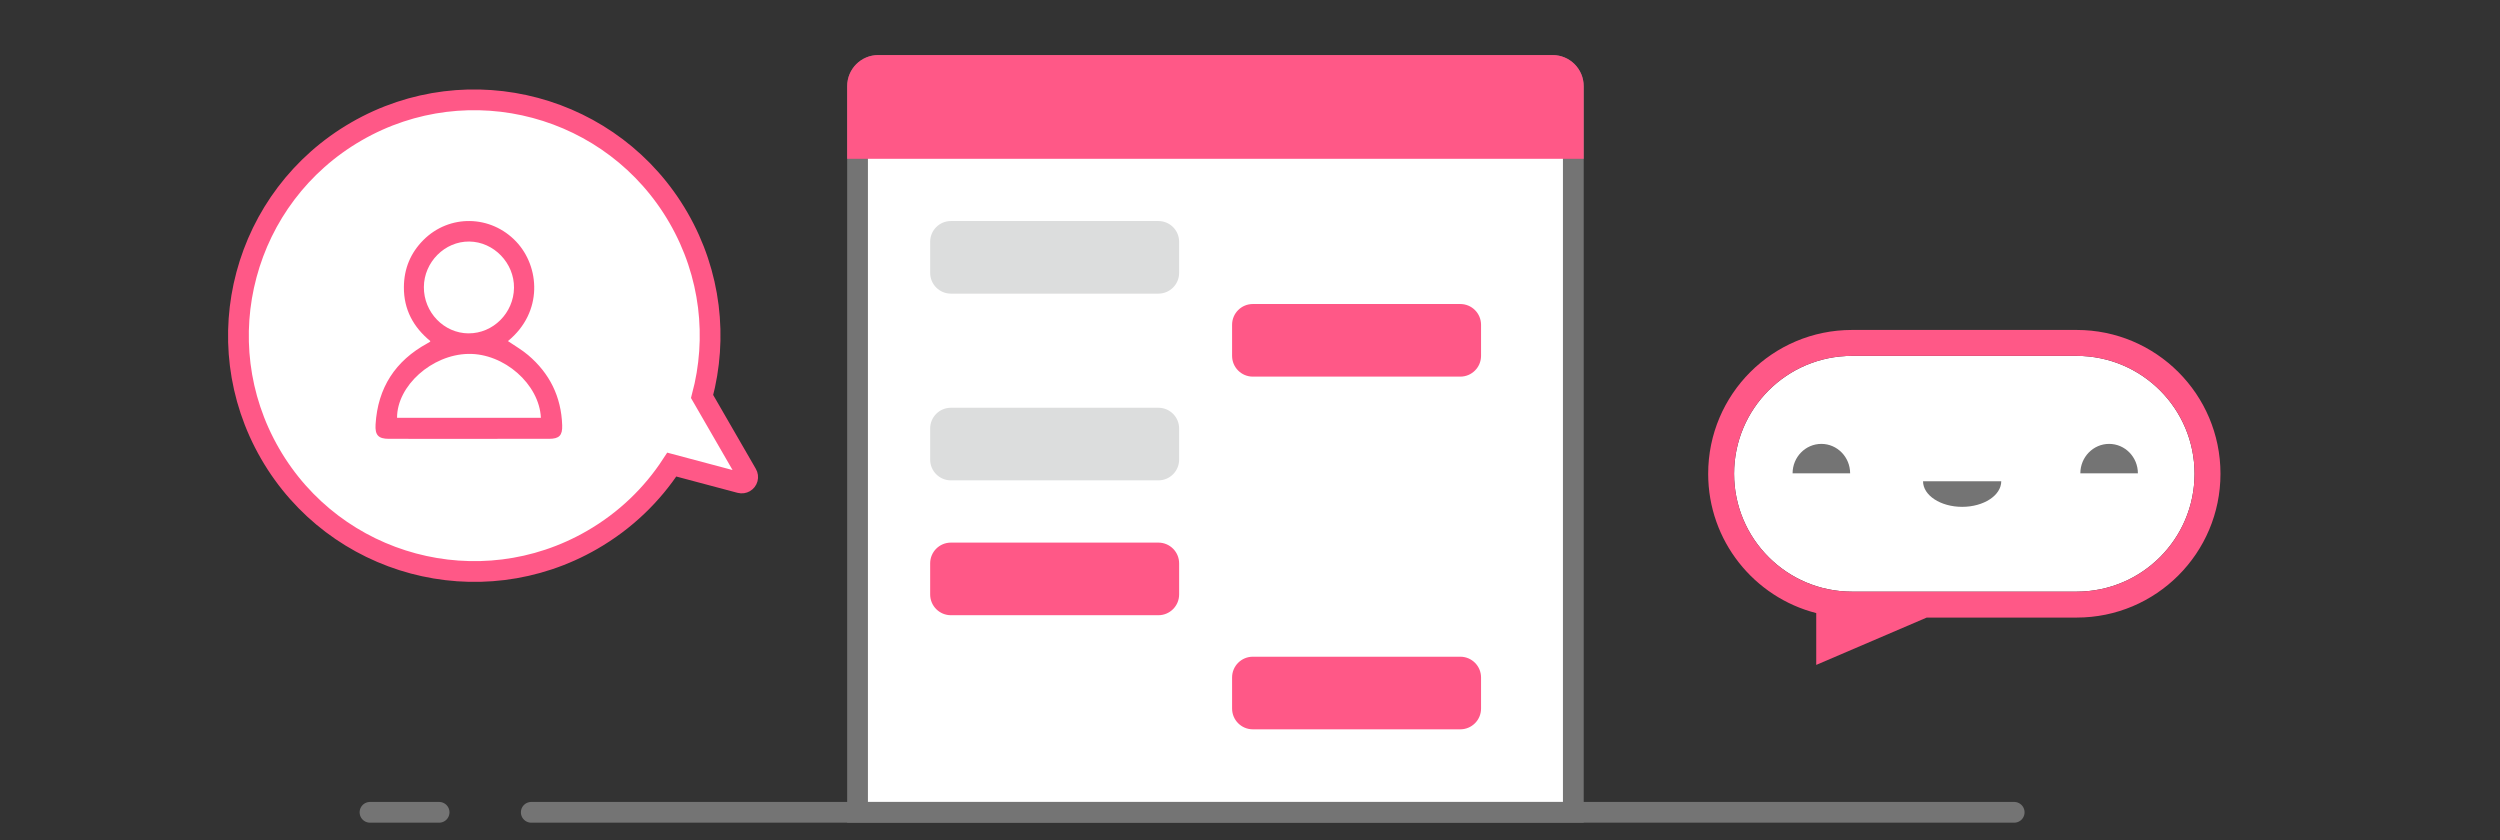 <svg width="241" height="81" viewBox="0 0 241 81" fill="none" xmlns="http://www.w3.org/2000/svg">
<rect x="0" y="0" width="241" height="81" fill="#333333" stroke="none"/>
<path d="M82.668 8.307C82.668 7.202 83.563 6.307 84.668 6.307H149.668C150.773 6.307 151.668 7.202 151.668 8.307V78.307H82.668V8.307Z" fill="white" stroke="#747474" stroke-width="2"/>
<path d="M140.773 63.307H120.773C119.668 63.307 118.773 64.202 118.773 65.307V68.307C118.773 69.411 119.668 70.307 120.773 70.307H140.773C141.877 70.307 142.773 69.411 142.773 68.307V65.307C142.773 64.202 141.877 63.307 140.773 63.307Z" fill="#FF5887"/>
<path d="M111.668 39.307H91.668C90.563 39.307 89.668 40.202 89.668 41.307V44.307C89.668 45.411 90.563 46.307 91.668 46.307H111.668C112.773 46.307 113.668 45.411 113.668 44.307V41.307C113.668 40.202 112.773 39.307 111.668 39.307Z" fill="#DCDDDD"/>
<path d="M111.668 52.307H91.668C90.563 52.307 89.668 53.202 89.668 54.307V57.307C89.668 58.411 90.563 59.307 91.668 59.307H111.668C112.773 59.307 113.668 58.411 113.668 57.307V54.307C113.668 53.202 112.773 52.307 111.668 52.307Z" fill="#FF5887"/>
<path d="M111.668 21.307H91.668C90.563 21.307 89.668 22.202 89.668 23.307V26.307C89.668 27.411 90.563 28.307 91.668 28.307H111.668C112.773 28.307 113.668 27.411 113.668 26.307V23.307C113.668 22.202 112.773 21.307 111.668 21.307Z" fill="#DCDDDD"/>
<path d="M140.773 29.307H120.773C119.668 29.307 118.773 30.202 118.773 31.307V34.307C118.773 35.411 119.668 36.307 120.773 36.307H140.773C141.877 36.307 142.773 35.411 142.773 34.307V31.307C142.773 30.202 141.877 29.307 140.773 29.307Z" fill="#FF5887"/>
<path d="M81.668 8.307C81.668 6.65 83.011 5.307 84.668 5.307H149.668C151.325 5.307 152.668 6.65 152.668 8.307V15.307H81.668V8.307Z" fill="#FF5887"/>
<path d="M42.331 78.307H35.668M194.168 78.307H51.214" stroke="#747474" stroke-width="2" stroke-linecap="round" stroke-linejoin="round"/>
<path d="M167.168 45.67C167.168 39.394 172.256 34.307 178.532 34.307H200.19C206.466 34.307 211.554 39.394 211.554 45.67C211.554 51.946 206.466 57.034 200.19 57.034H178.532C172.256 57.034 167.168 51.946 167.168 45.67Z" fill="white"/>
<path fill-rule="evenodd" clip-rule="evenodd" d="M200.545 45.632C200.545 44.063 201.787 42.791 203.319 42.791C204.851 42.791 206.093 44.063 206.093 45.632H200.545Z" fill="#747474"/>
<path fill-rule="evenodd" clip-rule="evenodd" d="M172.805 45.632C172.805 44.063 174.047 42.791 175.579 42.791C177.111 42.791 178.353 44.063 178.353 45.632H172.805Z" fill="#747474"/>
<path fill-rule="evenodd" clip-rule="evenodd" d="M192.921 46.391C192.921 47.754 191.233 48.86 189.151 48.86C187.069 48.86 185.381 47.754 185.381 46.391H192.921Z" fill="#747474"/>
<path fill-rule="evenodd" clip-rule="evenodd" d="M164.668 45.67C164.668 38.014 170.875 31.807 178.532 31.807H200.19C207.847 31.807 214.054 38.014 214.054 45.67C214.054 53.327 207.847 59.534 200.19 59.534H185.735L175.085 64.098V59.102C169.096 57.57 164.668 52.137 164.668 45.67ZM178.532 34.307C172.256 34.307 167.168 39.394 167.168 45.67C167.168 51.946 172.256 57.034 178.532 57.034H200.19C206.466 57.034 211.554 51.946 211.554 45.67C211.554 39.394 206.466 34.307 200.19 34.307H178.532Z" fill="#FF5887"/>
<path fill-rule="evenodd" clip-rule="evenodd" d="M34.354 12.672C45.227 6.395 59.13 10.12 65.407 20.993C68.542 26.423 69.182 32.61 67.683 38.225L72 45.702C72.076 45.833 72.096 45.989 72.057 46.136C71.976 46.441 71.662 46.623 71.356 46.542L64.761 44.786C62.871 47.686 60.289 50.196 57.086 52.045C46.214 58.323 32.311 54.597 26.034 43.725C19.756 32.852 23.482 18.95 34.354 12.672Z" fill="white" stroke="#FF5887" stroke-width="2"/>
<path d="M48.964 32.88C49.609 33.322 50.303 33.715 50.903 34.224C52.976 35.977 54.103 38.231 54.195 40.992C54.228 41.973 53.913 42.301 52.931 42.303C49.206 42.307 45.481 42.304 41.756 42.304C40.326 42.304 38.897 42.31 37.467 42.303C36.471 42.298 36.144 41.94 36.204 40.93C36.415 37.362 38.123 34.778 41.198 33.098C41.279 33.053 41.359 33.006 41.439 32.957C41.454 32.947 41.46 32.926 41.489 32.885C39.858 31.547 38.918 29.851 38.935 27.667C38.948 25.894 39.578 24.385 40.81 23.145C43.315 20.629 47.319 20.712 49.761 23.293C52.033 25.693 52.383 30.084 48.966 32.879L48.964 32.88ZM52.142 40.275C51.991 37.029 48.581 34.047 45.139 34.116C41.634 34.185 38.271 37.188 38.276 40.275H52.142ZM45.163 32.135C47.537 32.151 49.518 30.172 49.55 27.75C49.581 25.36 47.604 23.308 45.238 23.284C42.876 23.259 40.873 25.266 40.861 27.675C40.848 30.107 42.791 32.121 45.163 32.137V32.135Z" fill="#FF5887"/>
</svg>
